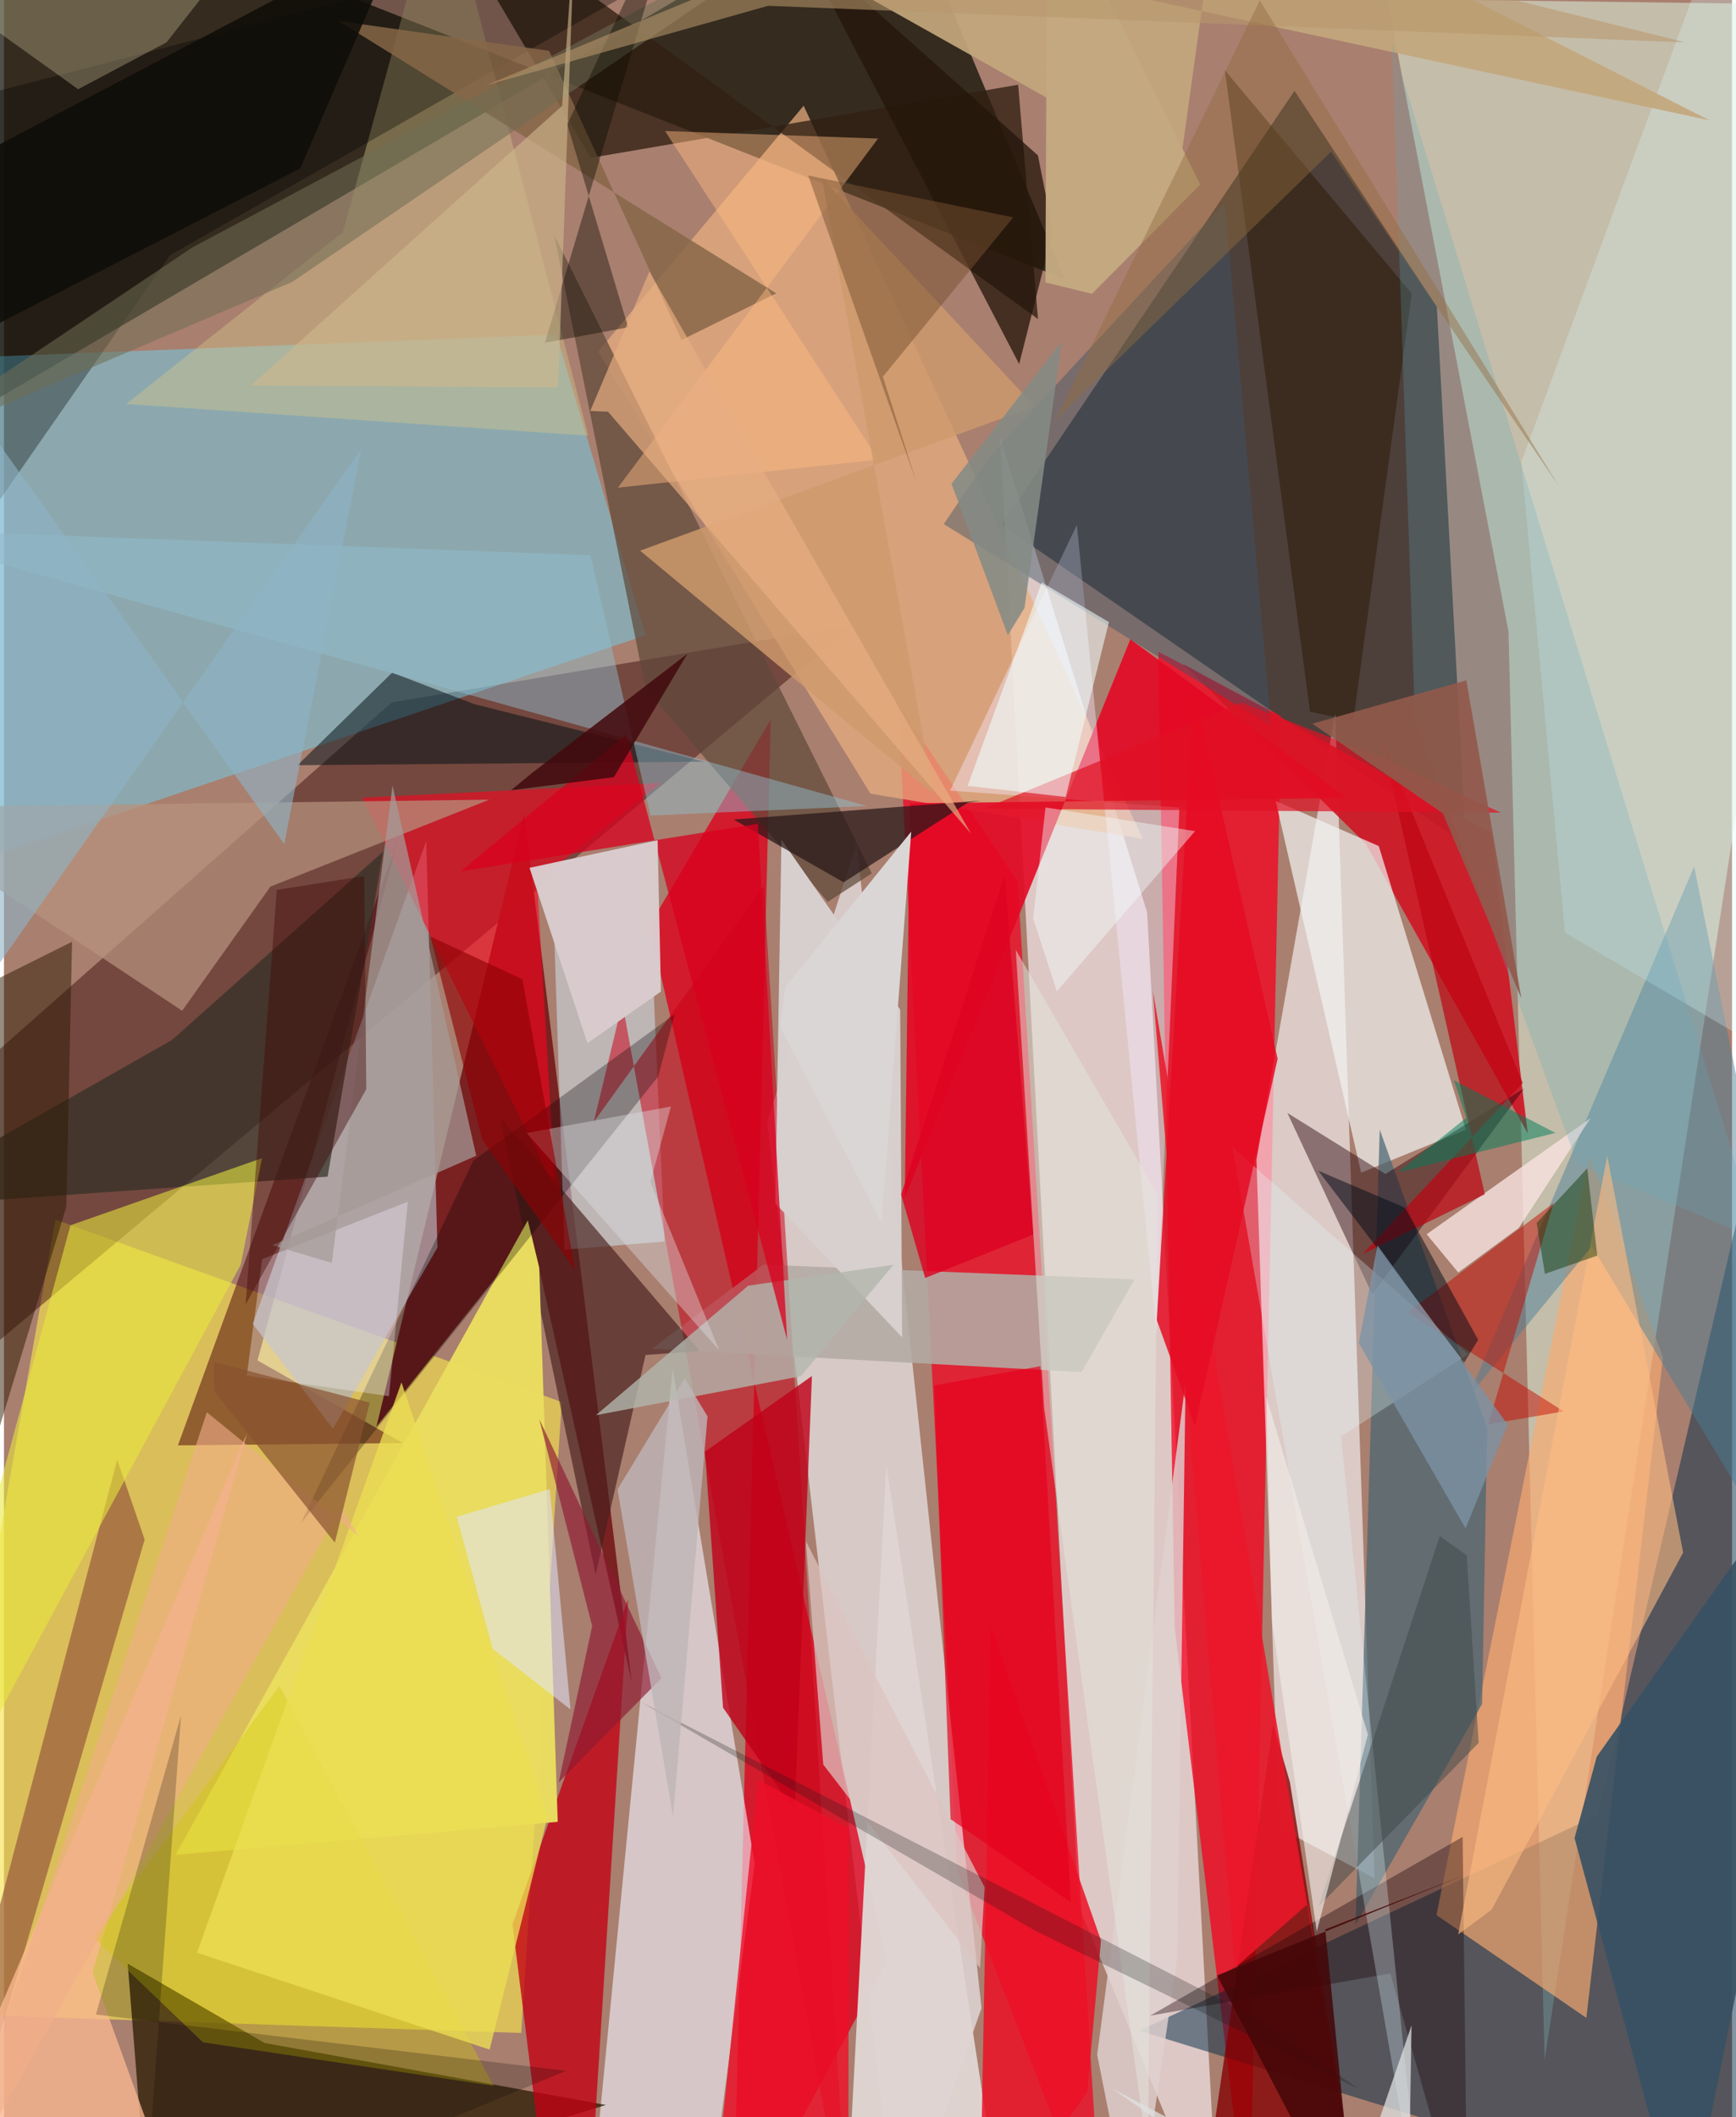 <svg xmlns="http://www.w3.org/2000/svg" width="228" height="278" viewBox="0 0 836 1024"><path fill="#a97f6f" d="M0 0h836v1024H0z"/><path fill="#080b00" fill-opacity=".718" d="M14.318-62L-62 227.428 430.766-62l82.4 196.985z"/><path fill="#ddf5df" fill-opacity=".522" d="M898 2.486L745.32 996.483l-17.461-691.03L669.21-.511z"/><path fill="#0f1719" fill-opacity=".6" d="M482.672 253.89L624.325 43.922 693.19 148.39l14.106 260.363z"/><path fill="#fff6fc" fill-opacity=".608" d="M519.937 921.885l-37.988-710.086 71.103 229.537L587.778 1086z"/><path fill="#f5e24f" fill-opacity=".635" d="M269.836 678.122L250.23 983.284l-292.9-9.654L24.9 589.895z"/><path fill="#f5001f" fill-opacity=".757" d="M558.43 315.22l7.96 472L602.532 1086l15.342-739.608z"/><path fill="#f30221" fill-opacity=".722" d="M432.57 340.442l28.647 564.611L531.332 1086l-40.955-659.581z"/><path fill="#f4f7fc" fill-opacity=".62" d="M412.504 407.82L369.2 542.72 432.462 1086l40.451-114.712z"/><path fill="#320001" fill-opacity=".435" d="M-62 560.458L187.591 339.74l223.187-37.412-445.49 373.212z"/><path fill="#df001d" fill-opacity=".784" d="M370.925 348.103l-58.654 99.539 114.945 500.87L352.664 1086z"/><path fill="#fbfbff" fill-opacity=".6" d="M644.012 345.15l19.053 563.327-46.292-24.478-10.85-323.119z"/><path fill="#68dbfe" fill-opacity=".443" d="M267.284 161.827l43.117 145.416L-62 433.157V174.652z"/><path fill="#012b47" fill-opacity=".498" d="M898 334.556L885.895 1086 549.32 982.166l221.877-104.373z"/><path fill="#7a2122" fill-opacity=".992" d="M303.751 813.907l-52.104-420.335-71.449 296.45 74.927-93.57z"/><path fill="#f3f3ff" fill-opacity=".608" d="M323.498 662.155L282.128 1086h56.774l24.28-184.462z"/><path fill="#291900" fill-opacity=".737" d="M59.85 949.75L70.698 1086l220.499-67.904-165.1-29.977z"/><path fill="#e9af7f" fill-opacity=".722" d="M550.959 405.738l-131.75-21.851L287.433 170.05l99.439-118.922z"/><path fill="#c30012" fill-opacity=".78" d="M246.01 930.692L265.333 1086h16.821l19.78-312.35z"/><path fill="#cd1928" fill-opacity=".933" d="M570.458 321.139l88.395 86.978 78.313 140.02-17.525-145.202z"/><path fill="#f0f2f0" fill-opacity=".71" d="M707.24 546.431L665.095 409.21l-49.884-21.796 41.344 179.782z"/><path fill="#e40724" fill-opacity=".894" d="M544.911 309.209l104.793 76.776-211.398 2.535-2.51 190.786z"/><path fill="#f8ac71" fill-opacity=".659" d="M767.008 558.565l-74.004 367.7 72.522 49.724 37.055-319.365z"/><path fill="#466471" fill-opacity=".702" d="M653.842 930.95l11.716-384.58 51.975 144.36-2.453 133.413z"/><path fill="#490008" fill-opacity=".506" d="M192.954 697.957l-108.795 1.12 106.463-292.561-67.964 251.468z"/><path fill="#840000" fill-opacity=".776" d="M658.192 1086l-36.073-223.994-8.142-27.904-28.801 196.488z"/><path fill="#d1e9f9" fill-opacity=".506" d="M319.589 600.502l-8.394-192.331-46.139 9.3 6.138 186.918z"/><path fill="#b3aaa2" fill-opacity=".886" d="M313.545 652.318l207.756 11.315 25.622-44.882-179.519-7.052z"/><path fill="#322112" fill-opacity=".784" d="M490.635 40.974l-206.73 35.369L201.913-62 500.26 154.336z"/><path fill="#cb0015" fill-opacity=".525" d="M285.333 542.656l82.22-114.186L408.698 1086 299.164 485.209z"/><path fill="#b1b0b7" fill-opacity=".714" d="M120.352 640.323l83.923-233.5 5.426 196.588-50.566 87.587z"/><path fill="#5f493a" fill-opacity=".718" d="M419.833 422.402l-21.3 13.792-88.163-103.257-44.16-219.24z"/><path fill="#fb041e" fill-opacity=".592" d="M257.888 426.39l8.838 148.478-93.44-189.07 144.46-7.113z"/><path fill="#487d96" fill-opacity=".475" d="M898 818.47L768.217 602.71l-59.942 73.104 109.389-256.74z"/><path fill="#461f1d" fill-opacity=".651" d="M286.228 761.634l24.158-106.272 26.26-1.926-96.722-113.267z"/><path fill="#e8dc5f" fill-opacity=".988" d="M83.049 897.12l170.363-306.84 5.544 22.836 8.946 268.046z"/><path fill="#322f27" fill-opacity=".71" d="M156.57 569.107l26.87-157.227-102.056 91.057L-62 584.413z"/><path fill="#d7d0cf" fill-opacity=".988" d="M433.573 488.337l.939 158.48-61.354-64.782 2.967-175.894z"/><path fill="#d5c589" fill-opacity=".416" d="M59.122 195.4l223.569 15.37L211.823-62l-47.869 174.282z"/><path fill="#b7937d" fill-opacity=".718" d="M234.803 386.77l-105.879 42.046-42.731 60.052L-62 390.598z"/><path fill="#f6e9ff" fill-opacity=".42" d="M557.587 644.888l-38.547-390.97-61.336 128.463 110.94 8.2z"/><path fill="#250008" fill-opacity=".443" d="M661.908 625.966l-41.032-87.681 47.437 29.533 67.103-41.377z"/><path fill="#dfd4d1" fill-opacity=".98" d="M426.867 708.67l49.38 322.984 87.845-7.305-157.011 57.278z"/><path fill="#ec1025" fill-opacity=".843" d="M477.478 786.726L471.927 1086l52.122-74.287 6.663-73.168z"/><path fill="#894638" fill-opacity=".584" d="M-45.317 1086L54.8 706.005l13.273 38.62-91.67 313.497z"/><path fill="#b2b7ad" fill-opacity=".792" d="M385.46 665.644l-99.076 18.835 73.643-62.63 70.315-10.143z"/><path fill="#fab890" fill-opacity=".784" d="M-51.241 1086H90.647L42.883 954.015l74.63-260.61z"/><path fill="#dcfdff" fill-opacity=".275" d="M898 535.172l-142.824-84.105-21.112-227.646L839.254-62z"/><path fill-opacity=".329" d="M80.306 123.463L405.386-62-62 59.357V327.89z"/><path fill="#c4a87d" fill-opacity=".918" d="M336.912-46.87L825.13 58.232 588.726-62l-20.19 145.308z"/><path fill="#000f14" fill-opacity=".518" d="M187.796 325.335l-45.776 44.772 196.715-1.708-111.145-27.805z"/><path fill="#e8e83e" fill-opacity=".576" d="M32.16 592.638L-62 939.31l176.508-327.553 10.363-51.617z"/><path fill="#271718" fill-opacity=".722" d="M472.696 387.222l-6.355.985-60.136 38.537-53.216-30.376z"/><path fill="#c00118" fill-opacity=".804" d="M339.137 702.13l8.738 123.8 34.614 49.991 8.392-210.397z"/><path fill="#c20c02" fill-opacity=".486" d="M679.126 634.717l75.447 47.937-36.517 6.214 31.618-106.973z"/><path fill="#f7e2e0" fill-opacity=".808" d="M732.797 593.962l-29.264 21.478-15.285-18.486 79.348-56.172z"/><path fill="#e0d0cf" fill-opacity=".827" d="M528.87 993.816L547.15 1086l20.493-139.312 3.985-278.16z"/><path fill="#3c5569" fill-opacity=".455" d="M454.648 253.484L612.86 351.24l-22.217-253.4-114.417 123.74z"/><path fill="#8fbfcf" fill-opacity=".467" d="M283.715 268.565l29.044 125.886 104.781-4.606L-62 255.791z"/><path fill="#e1e5fc" fill-opacity=".545" d="M264.086 720.238l-45.04 13.374 17.438 63.88 37.573 29.305z"/><path fill="#385164" fill-opacity=".914" d="M770.572 849.605L898 669.74 812.972 1086l-53.16-196.996z"/><path fill="#000101" fill-opacity=".29" d="M324.5 490.519l-97.395 70.799-83.608 175.699 172.99-216.325z"/><path fill="#dbd6d6" d="M438.917 402.229l-60.9 75.266-2.472 18.928 48.995 94.906z"/><path fill="#220c0f" fill-opacity=".4" d="M708.047 1086l-2.392-197.562-151.096 86.447 116.129-20.419z"/><path fill="#d1c800" fill-opacity=".365" d="M43.387 937.129l52.86 50.668 140.666 21.062-103.65-193.437z"/><path fill="#271600" fill-opacity=".467" d="M631.794 344.178l20.947 4.653 28.311-206.835-90.374-107.968z"/><path fill="#876748" fill-opacity=".839" d="M327.812 164.425L263.73 24.571 161.852 10.14l211.743 131.73z"/><path fill="#e3faff" fill-opacity=".29" d="M686.827 1086l-39.954-391.257 61.478-39.702-114.013-100.069z"/><path fill="#62a9bd" fill-opacity=".243" d="M849.057 599.83L671.543 20.825l11.049 326.68 78.698 215.638z"/><path fill="#be0310" fill-opacity=".69" d="M734.763 523.799l-77.582 82.838 59.211-29.015-50.02-220.908z"/><path fill="#8e1931" fill-opacity=".655" d="M258.96 686.388l59.148 125.255-49.75 50.418 16.2-75.567z"/><path fill="#ea1729" fill-opacity=".878" d="M595.521 951.771l35.24-30.865L658.411 1086 555.83 479.4z"/><path fill="#f3e9b8" fill-opacity=".282" d="M78.65 20.468L143.401-62-62-26.99l97.882 70.144z"/><path fill="#d8001f" fill-opacity=".757" d="M378.896 648.052L301.1 355.183l-80.25 66.306 143.846-23.055z"/><path fill="#febc83" fill-opacity=".455" d="M422.838 67.016L297.016 235.862l126.03-13.57L319.823 63.37z"/><path fill="#2e1800" fill-opacity=".498" d="M-62 502.815l94.95-47.326-2.787 128.234-76.72 253.225z"/><path fill="#dbccce" fill-opacity=".973" d="M317.826 479.584l-35.554 24.983-28.019-84.83 61.975-13.333z"/><path fill="#23150a" fill-opacity=".745" d="M507.42 111.688l-16.287 64.382-106.04-203.474L500.2 75.154z"/><path fill="#e01124" fill-opacity=".69" d="M598.723 339.823l66.284 25.903 59.087 27.33-250.045-1.944z"/><path fill="#6e6d53" fill-opacity=".553" d="M91.309 119.574L-62 222.314l201.587-86.02L424.625-57.959z"/><path fill="#c4a980" fill-opacity=".973" d="M503.822 136.605l.89-197.31L578.7 89.296 526.374 142.1z"/><path fill="#e2e5dd" fill-opacity=".525" d="M558.038 577.61l-4.606 465.81-50.231-362.585-13.71-221.389z"/><path fill="#0c0a00" fill-opacity=".408" d="M301.965 158.295l-29.441-98.142L329.738-62l-68.022 227.794z"/><path fill="#ce9a6c" fill-opacity=".831" d="M307.731 266.343l141.976 117.805-54.065-298.24L498.635 196.55z"/><path fill="#dcc4c0" fill-opacity=".729" d="M387.968 745.514l86.434 167.291-2.21 39.087-75.841-98.447z"/><path fill="#f7f2fd" fill-opacity=".333" d="M195.39 581.199l-70.467 27.786-7.466 56.402 68.793 9.906z"/><path fill="#ebdf53" fill-opacity=".776" d="M234.946 991.312l-141.56-46.86 98.922-275.846 70.693 210.065z"/><path fill="#ffbd83" fill-opacity=".584" d="M703.505 935.65l72.131-376.633 36.69 191.902-92.59 172.658z"/><path fill="#a59a98" fill-opacity=".725" d="M228.465 558.998l-40.498-179.035-29.374 230.829-28.795-8.518z"/><path fill="#f0fdfd" fill-opacity=".576" d="M502.042 281.711l-35.87 98.405 47.467 5.336 20.903-84.58z"/><path fill="#3d4747" fill-opacity=".482" d="M713.412 842.981l-5.766-90.69-13.07-9.37-58.643 179.185z"/><path fill="#775231" fill-opacity=".494" d="M389.039 84.89l99.217 20.248-63.072 77.074 16.283 51.073z"/><path fill="#000a15" fill-opacity=".498" d="M713.178 648.019l-35.325-63.856-42.004-17.917 70.607 92.756z"/><path fill="#42090e" fill-opacity=".851" d="M255.378 373.92l75.24-57.702-35.555 59.666-49.761 6.35z"/><path fill="#161918" fill-opacity=".259" d="M308.252 823.259l190.644 110.566 156.529 76.556-50.752-35.033z"/><path fill="#f2ad8a" fill-opacity=".588" d="M171.597 742.93l-8.636-14.005-196.066 349.207 131.267-395.07z"/><path fill="#440b09" fill-opacity=".435" d="M116.903 630.86l15.092-200.441 42.309-6.72.988 103.086z"/><path fill="#e5001b" fill-opacity=".675" d="M516.12 919.991l-58.176-40.123-7.949-209.759 51.396-9.337z"/><path fill="#017d59" fill-opacity=".506" d="M701.471 522.526l49.06 25.417-76.056 19.1 32.964-26.403z"/><path fill="#88522f" fill-opacity=".69" d="M176.925 678.423l-16.867 67.672-58.422-73.31-.139-14.099z"/><path fill="#090000" fill-opacity=".22" d="M271.996 1001.586L67.109 1086l18.556-256.324-41.187 144.691z"/><path fill="#ef0e28" fill-opacity=".8" d="M408.797 884.444l-43.956-23.576-19.208 185.053 62.809 13.445z"/><path fill="#cdb88d" fill-opacity=".627" d="M119.447 186.469L270 51.209l6.125-86.72-8.025 222.884z"/><path fill="#beb5b8" fill-opacity=".804" d="M329.32 666.732l-32.48 53.604 26.846 158.313 16.683-193.586z"/><path fill="#dedfe1" fill-opacity=".4" d="M312.728 571.743l33.297 81.36-93.19-105.095 69.82-12.82z"/><path fill="#e50b24" fill-opacity=".851" d="M576.17 689.516l-18.454-51.02 17.936-305.692 40.521 179.316z"/><path fill="#dc0322" fill-opacity=".82" d="M497.937 597.13l-52.29 20.982-11.622-40.359 50.085-154.289z"/><path fill="#f2ede8" fill-opacity=".643" d="M613.48 784.599l-2.781-108.85 49.124 163.138-24.718 95.341z"/><path fill="#91594b" fill-opacity=".91" d="M632.96 350.029l63.127 43.388 37.985 89.438-26.606-153.813z"/><path fill="#900004" fill-opacity=".627" d="M231.399 551.297l-25.087-98.332 44.481 20.67 25.554 140.678z"/><path fill="#e8ad80" fill-opacity=".686" d="M467.83 403.182L312.22 131.294l-28.595 67.457 8.603.37z"/><path fill="#7b92a5" fill-opacity=".78" d="M664.456 602.358l-9.011 47.25 51.634 89.643 20.391-50.214z"/><path fill="#0d3600" fill-opacity=".459" d="M770.782 607.292l-4.83-42.2-24.474 26.413 3.999 24.632z"/><path fill="#dfe2e1" fill-opacity=".749" d="M535.625 1009.8l108.9 76.2 36.422-106.401-1.74 106.401z"/><path fill="#b9986c" fill-opacity=".576" d="M369.712 2.799L813.37 20.514 481.524-62 233.01 41.34z"/><path fill="#8fb4c5" fill-opacity=".612" d="M-53.67 539.084l-3.783-401.787L135.6 408.3l37.153-190.943z"/><path fill="#926b3e" fill-opacity=".439" d="M607.537.221l144.78 235.073L642.033 73.34 508.512 203.351z"/><path fill="#f2fcfc" fill-opacity=".431" d="M497.888 444.252l5.976-53.736 72.351 11.49-66.854 77.495z"/><path fill="#0e0d07" fill-opacity=".871" d="M192.536-32.59l-49.21 114.05-193.131 99.248-2.233-84.6z"/><path fill="#440607" fill-opacity=".855" d="M654.342 1084.999l-15.13-151.827 66.062-25.763-118.395 48.046z"/><path fill="#848b85" fill-opacity=".878" d="M493.703 294.083l18.02-128.908-53.32 68.838 27.249 73.189z"/></svg>